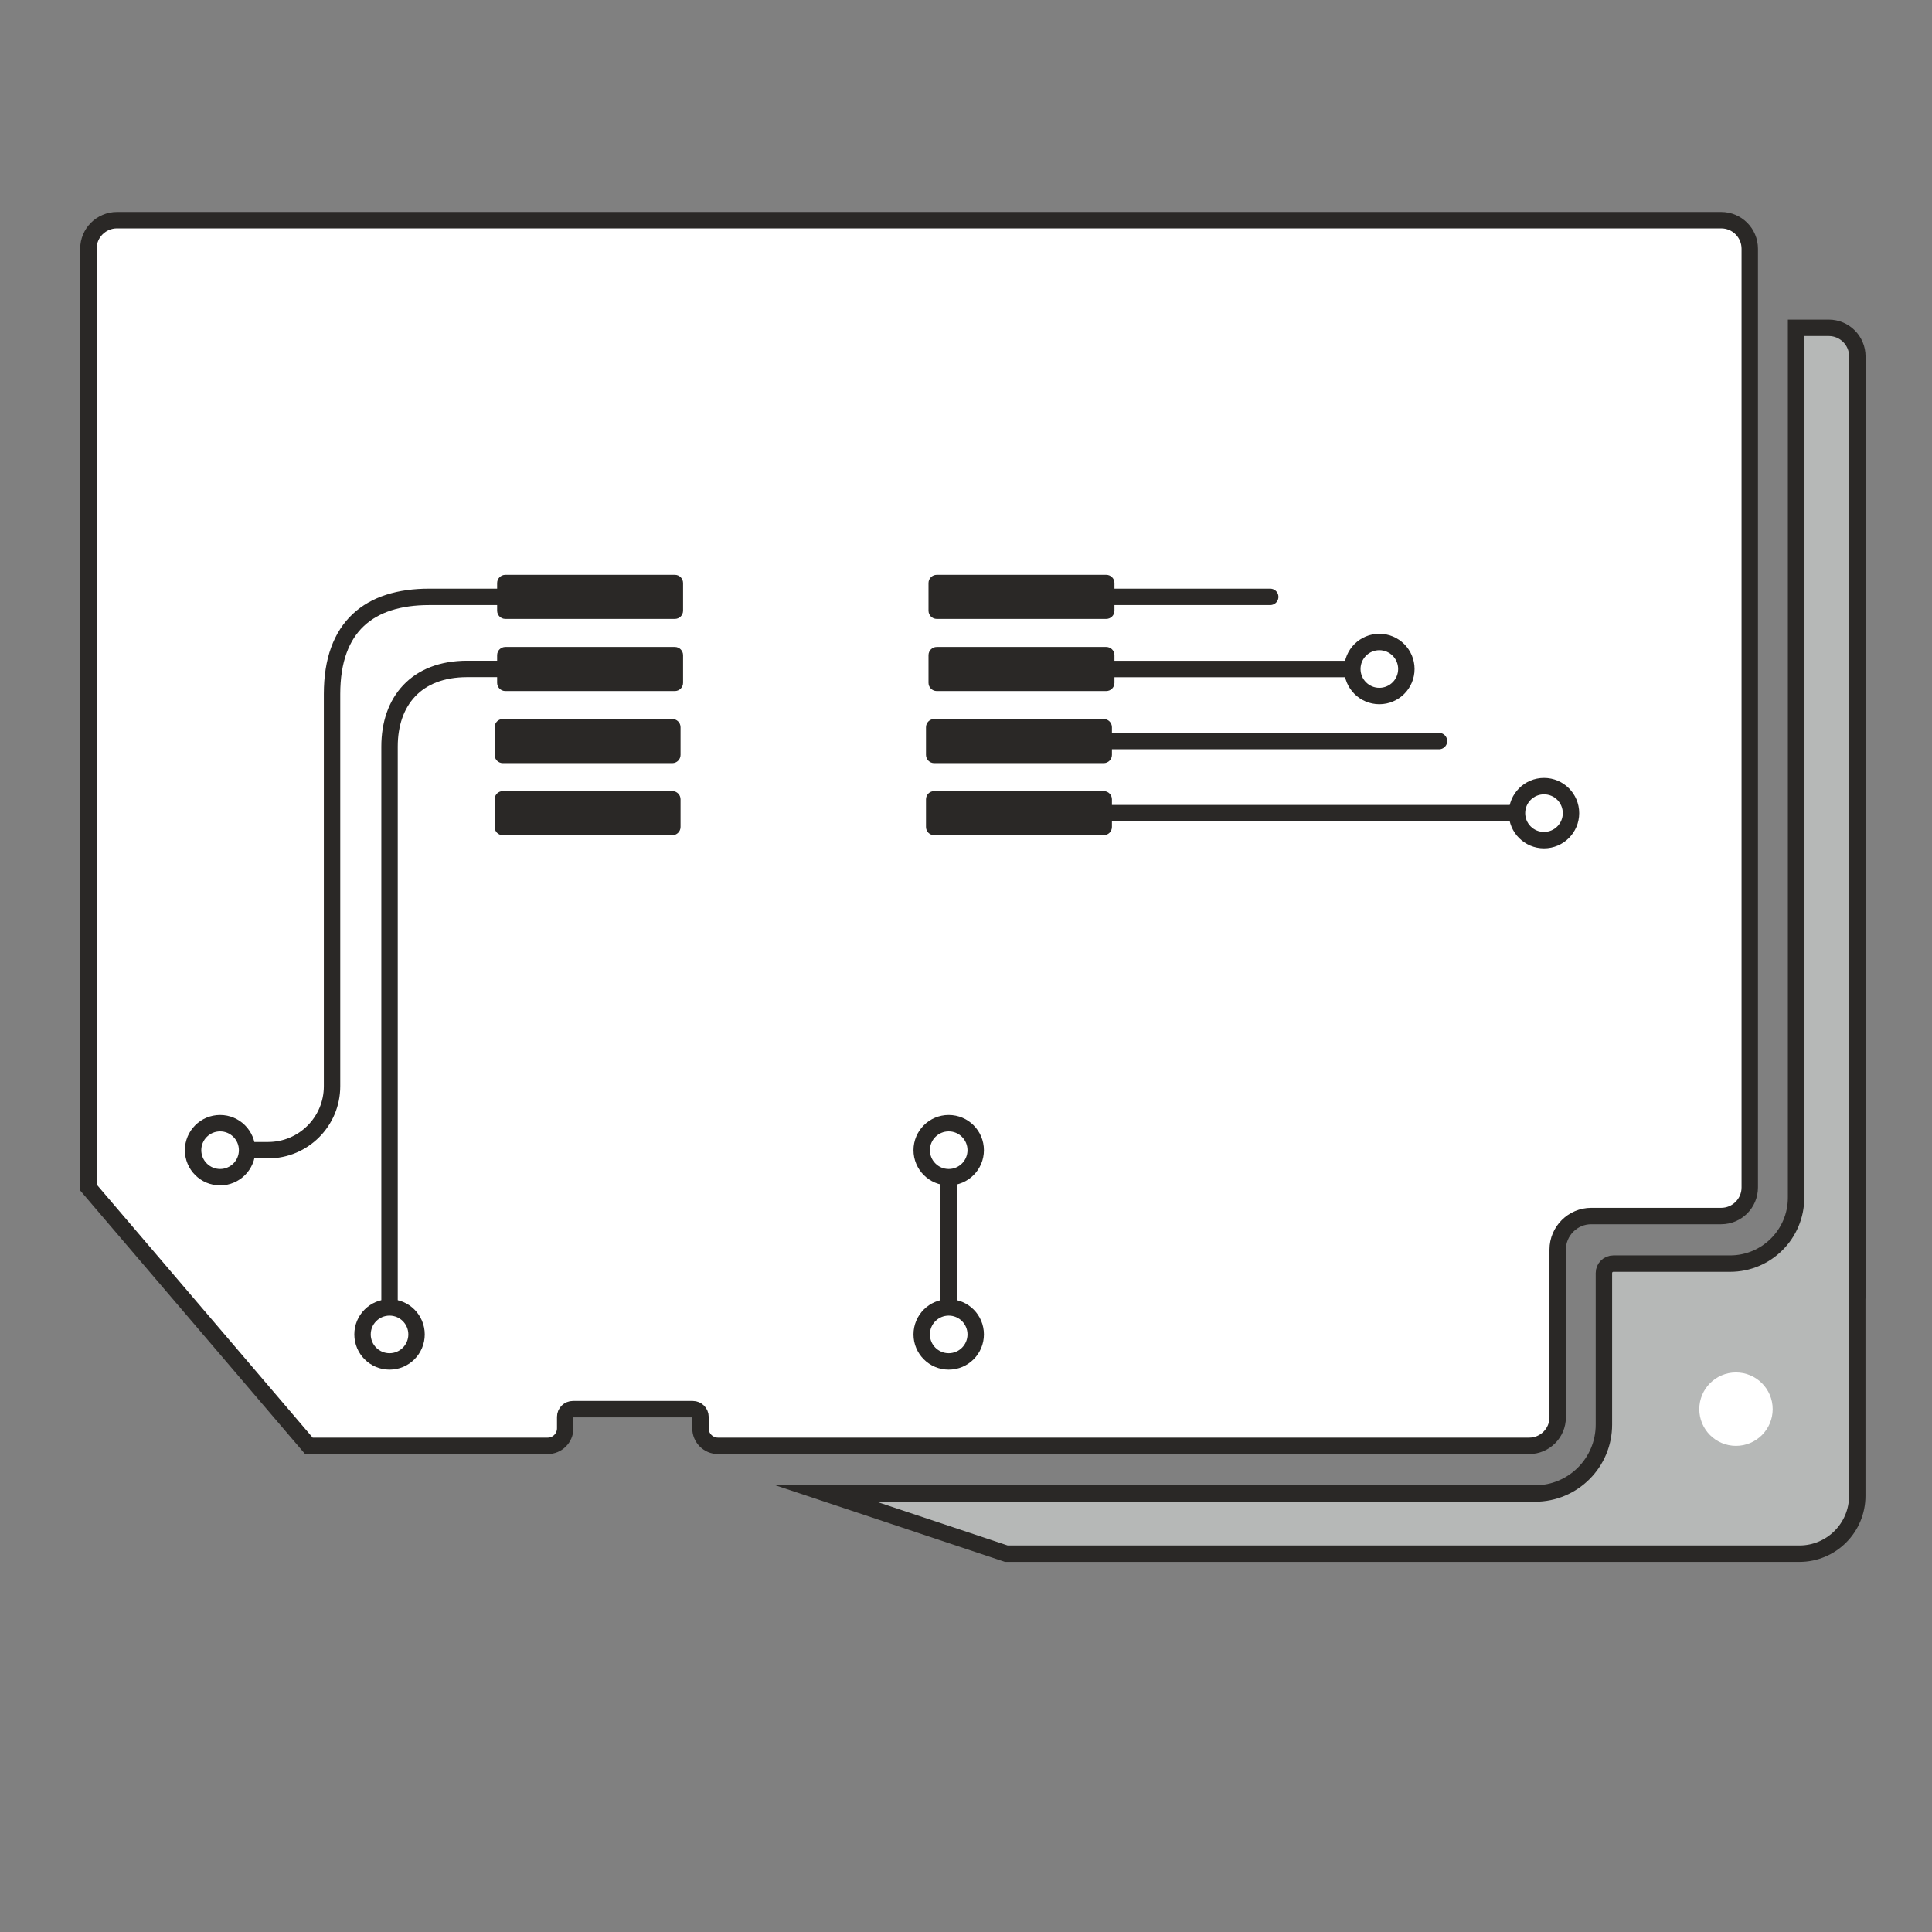 <svg width="153" height="153" viewBox="0 0 153 153" fill="none" xmlns="http://www.w3.org/2000/svg">
<rect x="0" y="0" width="153" height="153" fill="#808080" stroke="none"/>
<path d="M147.088 102.571V28.223C147.088 26.975 146.074 25.961 144.826 25.961H142.236V94.842C142.236 97.731 139.898 100.069 137.009 100.069H127.763C127.352 100.069 127.018 100.403 127.018 100.813V112.82C127.018 115.831 124.575 118.275 121.563 118.275H65.415L79.695 123.039H142.506C145.031 123.039 147.082 120.988 147.082 118.462V102.577L147.088 102.571Z" fill="#B6B8B7" stroke="#2A2826" stroke-width="1.3" stroke-miterlimit="10"/>
<path d="M24.468 114.501H43.371C44.139 114.501 44.76 113.88 44.76 113.113V112.204C44.76 111.865 45.035 111.595 45.37 111.595H54.862C55.202 111.595 55.472 111.87 55.472 112.204V113.113C55.472 113.88 56.093 114.501 56.86 114.501H121.095C122.343 114.501 123.357 113.488 123.357 112.24V98.956C123.357 97.496 124.552 96.301 126.011 96.301H136.307C137.555 96.301 138.568 95.287 138.568 94.039V19.697C138.568 18.449 137.555 17.435 136.307 17.435H9.262C8.014 17.435 7 18.449 7 19.697V94.039L24.462 114.501H24.468Z" fill="white" stroke="#2A2826" stroke-width="1.3" stroke-miterlimit="10"/>
<path d="M53.444 45.521H40.02C39.661 45.521 39.369 45.812 39.369 46.171V48.363C39.369 48.722 39.661 49.013 40.02 49.013H53.444C53.804 49.013 54.095 48.722 54.095 48.363V46.171C54.095 45.812 53.804 45.521 53.444 45.521Z" fill="#2A2826"/>
<path d="M53.444 51.234H40.02C39.661 51.234 39.369 51.525 39.369 51.884V54.076C39.369 54.435 39.661 54.726 40.02 54.726H53.444C53.804 54.726 54.095 54.435 54.095 54.076V51.884C54.095 51.525 53.804 51.234 53.444 51.234Z" fill="#2A2826"/>
<path d="M53.245 56.941H39.82C39.461 56.941 39.17 57.232 39.17 57.592V59.783C39.17 60.142 39.461 60.434 39.82 60.434H53.245C53.604 60.434 53.895 60.142 53.895 59.783V57.592C53.895 57.232 53.604 56.941 53.245 56.941Z" fill="#2A2826"/>
<path d="M53.245 62.649H39.82C39.461 62.649 39.17 62.94 39.17 63.299V65.491C39.17 65.85 39.461 66.141 39.82 66.141H53.245C53.604 66.141 53.895 65.85 53.895 65.491V63.299C53.895 62.94 53.604 62.649 53.245 62.649Z" fill="#2A2826"/>
<path d="M87.606 45.521H74.182C73.823 45.521 73.531 45.812 73.531 46.171V48.363C73.531 48.722 73.823 49.013 74.182 49.013H87.606C87.966 49.013 88.257 48.722 88.257 48.363V46.171C88.257 45.812 87.966 45.521 87.606 45.521Z" fill="#2A2826"/>
<path d="M87.606 51.234H74.182C73.823 51.234 73.531 51.525 73.531 51.884V54.076C73.531 54.435 73.823 54.726 74.182 54.726H87.606C87.966 54.726 88.257 54.435 88.257 54.076V51.884C88.257 51.525 87.966 51.234 87.606 51.234Z" fill="#2A2826"/>
<path d="M87.407 56.941H73.982C73.623 56.941 73.332 57.232 73.332 57.592V59.783C73.332 60.142 73.623 60.434 73.982 60.434H87.407C87.766 60.434 88.057 60.142 88.057 59.783V57.592C88.057 57.232 87.766 56.941 87.407 56.941Z" fill="#2A2826"/>
<path d="M87.407 62.649H73.982C73.623 62.649 73.332 62.94 73.332 63.299V65.491C73.332 65.85 73.623 66.141 73.982 66.141H87.407C87.766 66.141 88.057 65.85 88.057 65.491V63.299C88.057 62.94 87.766 62.649 87.407 62.649Z" fill="#2A2826"/>
<path d="M46.53 47.267H33.99C29.273 47.267 26.296 49.593 26.296 54.961V86.023C26.296 88.818 24.029 91.086 21.233 91.086H17.43" stroke="#2A2826" stroke-width="1.3" stroke-miterlimit="10" stroke-linecap="round"/>
<path d="M30.849 105.677V59.121C30.849 55.547 32.947 52.974 36.996 52.974H46.729" stroke="#2A2826" stroke-width="1.3" stroke-miterlimit="10" stroke-linecap="round"/>
<path d="M80.891 47.267H100.591" stroke="#2A2826" stroke-width="1.3" stroke-miterlimit="10" stroke-linecap="round"/>
<path d="M80.891 52.98H107.101" stroke="#2A2826" stroke-width="1.3" stroke-miterlimit="10" stroke-linecap="round"/>
<path d="M80.692 58.687H113.957" stroke="#2A2826" stroke-width="1.3" stroke-miterlimit="10" stroke-linecap="round"/>
<path d="M80.692 64.395H120.005" stroke="#2A2826" stroke-width="1.3" stroke-miterlimit="10" stroke-linecap="round"/>
<path d="M75.13 93.225V105.677" stroke="#2A2826" stroke-width="1.3" stroke-miterlimit="10" stroke-linecap="round"/>
<path d="M109.234 55.119C110.415 55.119 111.373 54.161 111.373 52.98C111.373 51.799 110.415 50.841 109.234 50.841C108.053 50.841 107.095 51.799 107.095 52.98C107.095 54.161 108.053 55.119 109.234 55.119Z" fill="white" stroke="#2A2826" stroke-width="1.3" stroke-miterlimit="10" stroke-linecap="round"/>
<path d="M122.273 66.534C123.454 66.534 124.411 65.576 124.411 64.395C124.411 63.214 123.454 62.256 122.273 62.256C121.091 62.256 120.134 63.214 120.134 64.395C120.134 65.576 121.091 66.534 122.273 66.534Z" fill="white" stroke="#2A2826" stroke-width="1.3" stroke-miterlimit="10" stroke-linecap="round"/>
<path d="M75.131 93.225C76.312 93.225 77.269 92.267 77.269 91.086C77.269 89.905 76.312 88.947 75.131 88.947C73.949 88.947 72.992 89.905 72.992 91.086C72.992 92.267 73.949 93.225 75.131 93.225Z" fill="white" stroke="#2A2826" stroke-width="1.3" stroke-miterlimit="10" stroke-linecap="round"/>
<path d="M75.131 107.816C76.312 107.816 77.269 106.858 77.269 105.677C77.269 104.495 76.312 103.538 75.131 103.538C73.949 103.538 72.992 104.495 72.992 105.677C72.992 106.858 73.949 107.816 75.131 107.816Z" fill="white" stroke="#2A2826" stroke-width="1.3" stroke-miterlimit="10" stroke-linecap="round"/>
<path d="M30.849 107.816C32.03 107.816 32.987 106.858 32.987 105.677C32.987 104.495 32.03 103.538 30.849 103.538C29.667 103.538 28.71 104.495 28.71 105.677C28.71 106.858 29.667 107.816 30.849 107.816Z" fill="white" stroke="#2A2826" stroke-width="1.3" stroke-miterlimit="10" stroke-linecap="round"/>
<path d="M17.43 93.225C18.611 93.225 19.569 92.267 19.569 91.086C19.569 89.905 18.611 88.947 17.43 88.947C16.249 88.947 15.291 89.905 15.291 91.086C15.291 92.267 16.249 93.225 17.43 93.225Z" fill="white" stroke="#2A2826" stroke-width="1.3" stroke-miterlimit="10" stroke-linecap="round"/>
<path d="M137.478 114.501C139.083 114.501 140.384 113.2 140.384 111.595C140.384 109.99 139.083 108.688 137.478 108.688C135.873 108.688 134.572 109.99 134.572 111.595C134.572 113.2 135.873 114.501 137.478 114.501Z" fill="white"/>
</svg>
